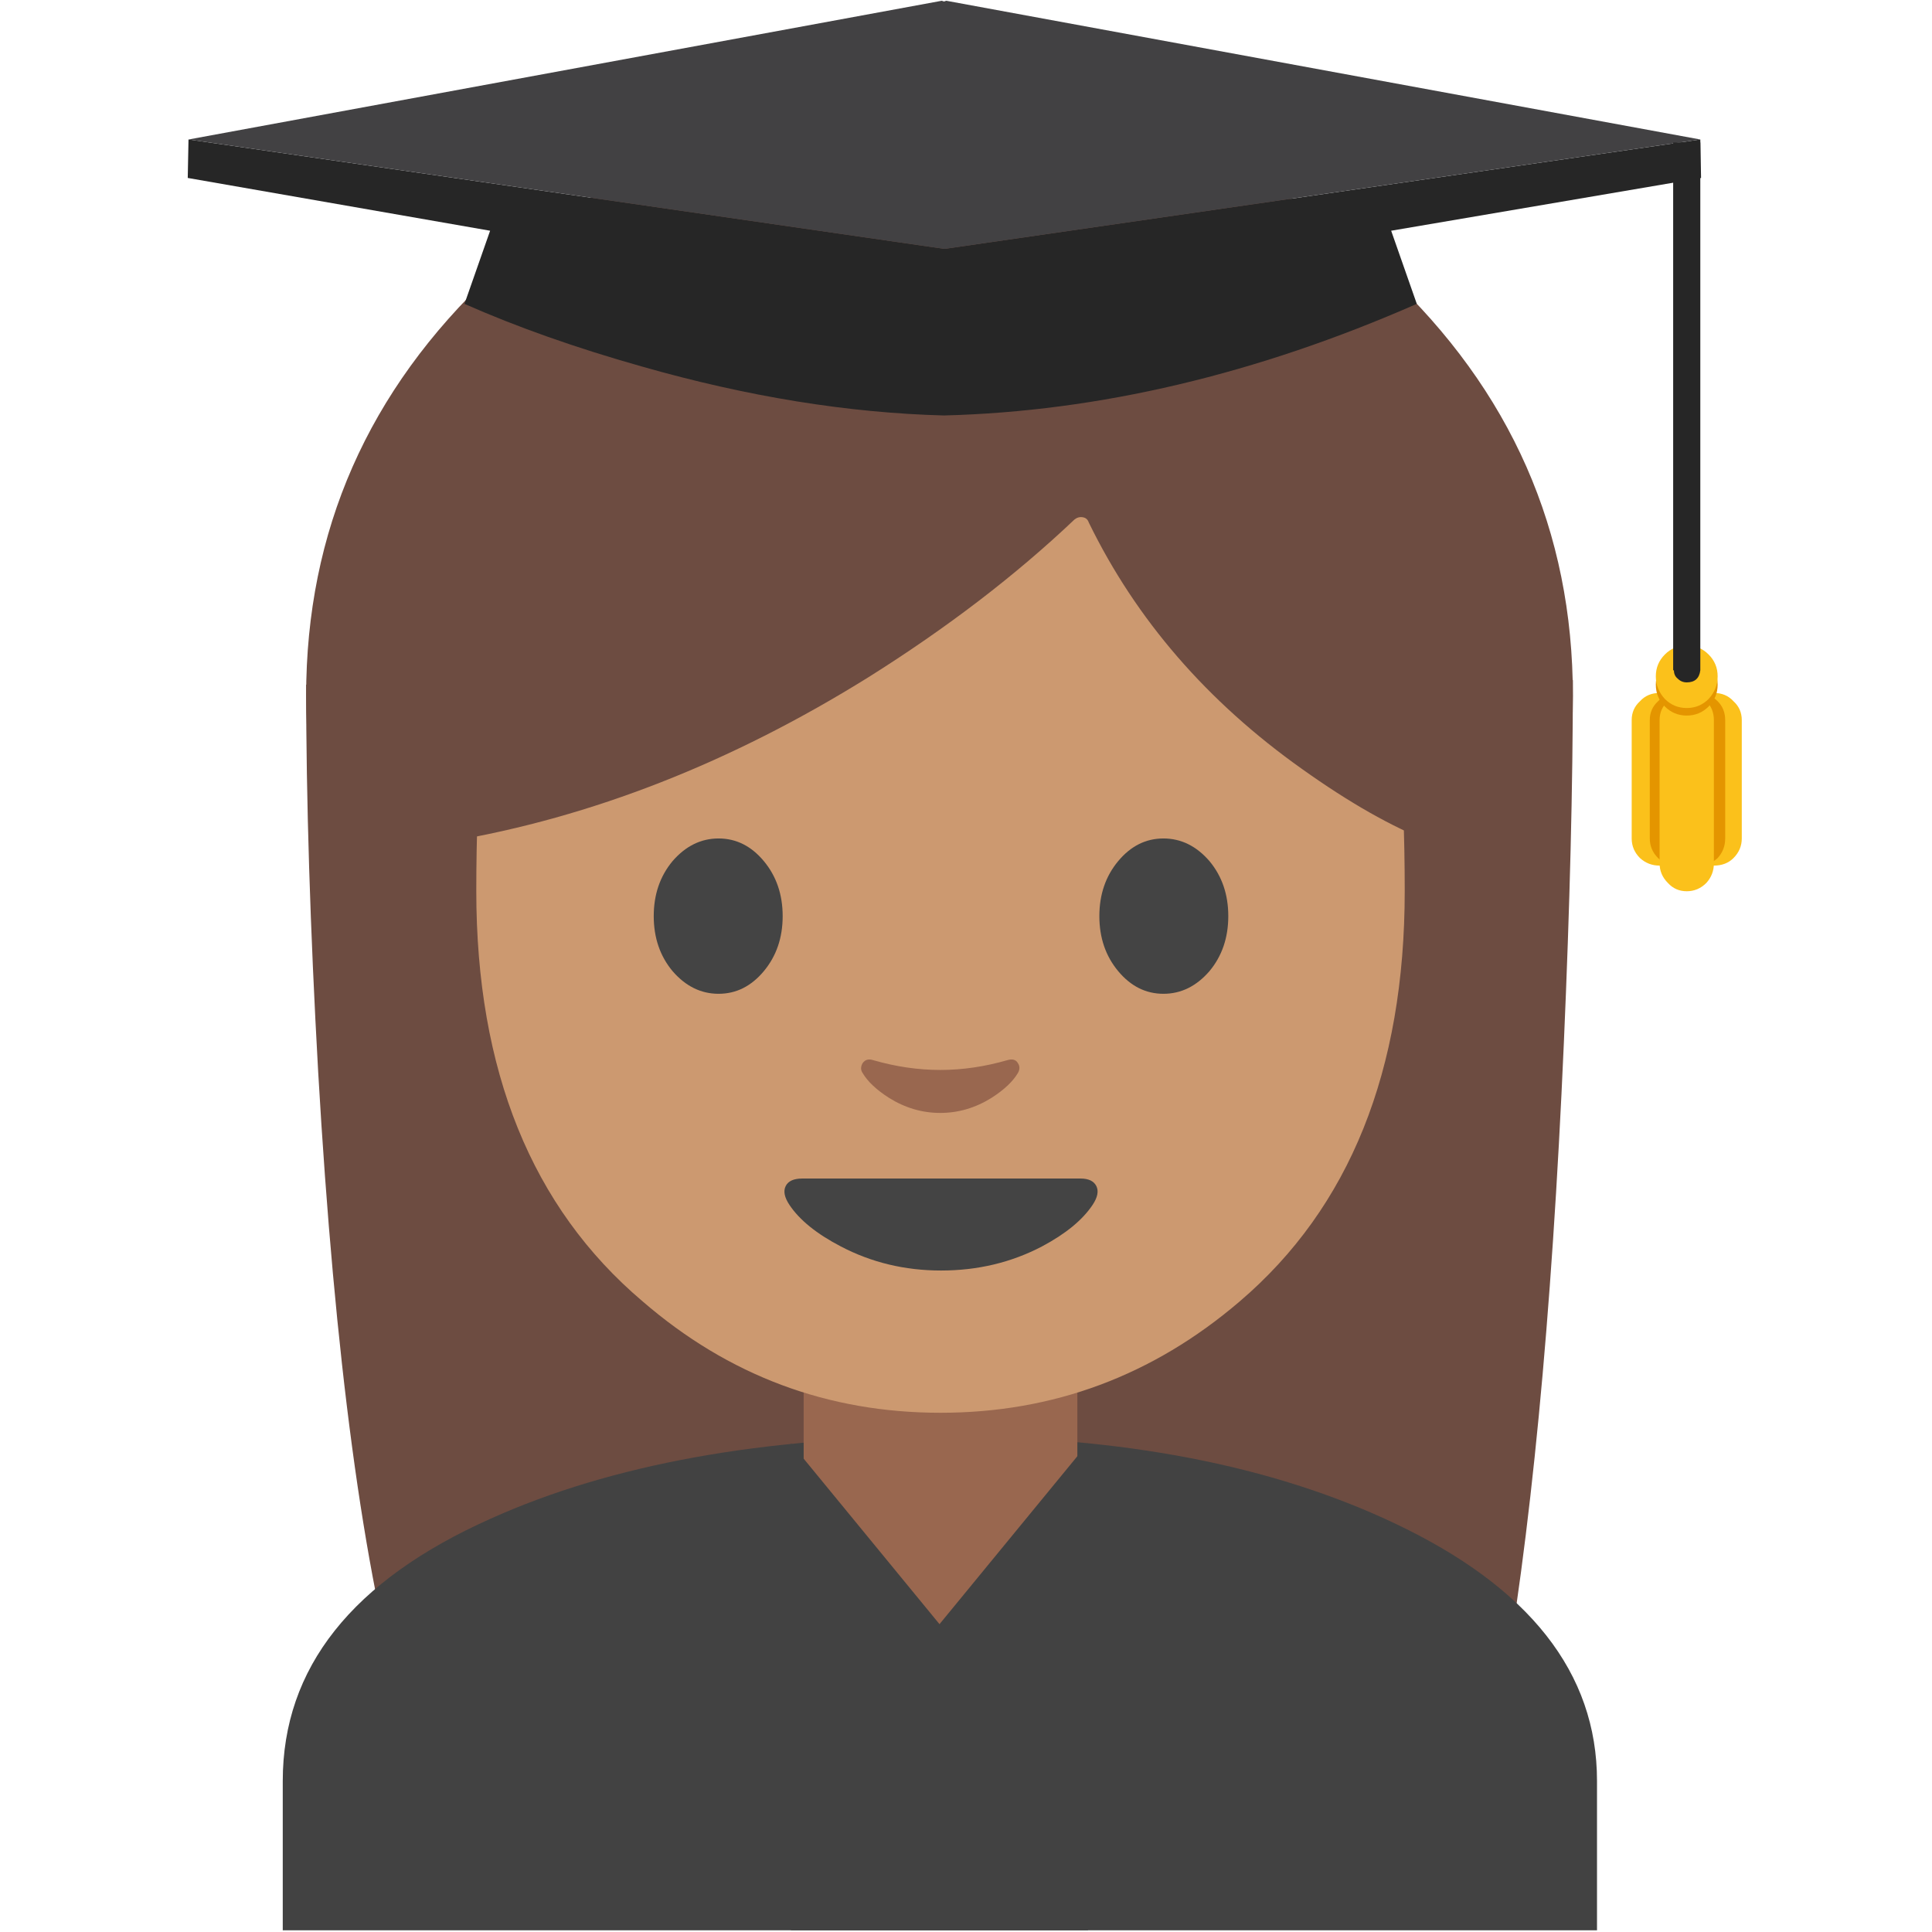 <svg xmlns="http://www.w3.org/2000/svg" xmlns:xlink="http://www.w3.org/1999/xlink" preserveAspectRatio="none" viewBox="0 0 72 72"><defs><path fill="#6D4C41" d="M103.7 69.2q.6-13.7.6-24.1l-84 .3q0 11.45.8 25.7 1.65 28.5 5.7 42.45l72.65-.3q3.05-16.65 4.25-44.05z" id="a"/><path fill="#424242" d="M32.55 100.7q-13.8 6.15-13.8 17.4v9.9h87.15v-9.9q0-10.75-13.45-17.1-12.15-5.75-29.8-5.75-18.1.05-30.1 5.45z" id="b"/><path fill="#6D4C41" d="M104.3 46.15q0-16.4-12.3-27.95T62.3 6.65q-17.4 0-29.7 11.55T20.3 46.15q0 16.35 12.3 27.95 12.3 11.55 29.7 11.55T92 74.1q12.3-11.6 12.3-27.95z" id="c"/><path fill="#99674F" d="M40.15 50.75h-10.2v5.4q0 1.85 1.35 3.15 1.4 1.3 3.3 1.3h.9q1.95 0 3.3-1.3 1.35-1.3 1.35-3.15v-5.4z" id="d"/><path fill="#CC9970" d="M46.2 48.5q6.15-5.25 6.15-15.3 0-12.3-3.55-18.4-4.1-7.15-13.75-7.15t-13.8 7.15q-3.5 6.1-3.5 18.4 0 10.05 6.2 15.3 4.8 4.15 11.1 4.15T46.2 48.5z" id="e"/><path fill="#444444" d="M53.2 78.15q-.85 0-1.1.5-.25.5.25 1.25 1 1.5 3.4 2.75 3.05 1.6 6.65 1.6 3.65 0 6.7-1.6 2.35-1.25 3.35-2.75.5-.75.25-1.25t-1.05-.5H53.2z" id="f"/><path fill="#444444" d="M51.9 60.75q0-2.15-1.25-3.65t-3-1.5q-1.75 0-3.05 1.5-1.25 1.5-1.25 3.65t1.25 3.65q1.3 1.5 3.05 1.5 1.75 0 3-1.5t1.25-3.65z" id="g"/><path fill="#444444" d="M74.15 57.1q-1.25 1.5-1.25 3.65t1.25 3.65q1.25 1.5 3 1.5t3.05-1.5q1.25-1.5 1.25-3.65T80.2 57.1q-1.3-1.5-3.05-1.5-1.75 0-3 1.5z" id="h"/><path fill="#99674F" d="M67.5 70.5q-.2-.35-.7-.2-2.25.65-4.45.65t-4.45-.65q-.45-.15-.7.2-.2.35 0 .65.5.85 1.75 1.65 1.6 1 3.4 1 1.8 0 3.4-1Q67 72 67.5 71.15q.2-.35 0-.65z" id="i"/><path fill="#6D4C41" d="M94.8 26.6q-2.4-4.85-7.65-9.7Q76.6 7.2 62.3 7.2q-14.35 0-24.85 9.5-5.25 4.7-7.65 9.45V55.8q14.15-2.4 27.8-10.9 7.8-4.9 13.65-10.45.25-.2.55-.15.3.05.4.35Q76.9 44.3 86.35 51q4.7 3.35 8.45 4.8V26.6z" id="j"/><path fill="#262626" d="M92.25 15.3l20.55-3.5-.05-2.55-50.1 7.25h-.05L12.5 9.25l-.05 2.55 20.05 3.5-1.7 4.85q5.2 2.3 11.75 4.15 10.5 3 20.05 3.25 15.4-.4 31.35-7.4l-1.7-4.85z" id="k"/><path fill="#424143" d="M62.6 16.5h.05l50.1-7.25-50-9.2-.15.05-.15-.05-49.95 9.2 50.1 7.25z" id="l"/><path fill="#FBC11B" d="M114.95 46.5q-.5-.55-1.3-.55-.75 0-1.25.55-.55.5-.55 1.25v7.85q0 .75.55 1.3.5.5 1.25.5.8 0 1.3-.5.55-.55.55-1.3v-7.85q0-.75-.55-1.25z" id="m"/><path fill="#FBC11B" d="M111.35 46.5q-.55-.55-1.3-.55-.8 0-1.3.55-.55.5-.55 1.25v7.85q0 .75.55 1.3.55.5 1.3.5t1.3-.5q.5-.55.5-1.3v-7.85q0-.75-.5-1.25z" id="n"/><path fill="#E49500" d="M112.5 46.5q-.55-.55-1.3-.55t-1.25.55q-.55.5-.55 1.25v7.85q0 .75.55 1.3.5.5 1.25.5t1.3-.5q.5-.55.5-1.3v-7.85q0-.75-.5-1.25z" id="o"/><path fill="#E49500" d="M113.9 46.5q-.55-.55-1.3-.55-.8 0-1.3.55-.55.5-.55 1.25v7.85q0 .75.55 1.3.55.5 1.3.5t1.3-.5q.5-.55.5-1.3v-7.85q0-.75-.5-1.25z" id="p"/><path fill="#FBC11B" d="M113.15 46.5q-.55-.55-1.3-.55t-1.25.55q-.55.5-.55 1.25v9.5q0 .75.55 1.3.5.55 1.25.55t1.3-.55q.5-.55.5-1.3v-9.5q0-.75-.5-1.25z" id="q"/><path fill="#E49500" d="M111.85 43.35q-.85 0-1.45.6t-.6 1.45q0 .85.6 1.45t1.45.6q.85 0 1.45-.6t.6-1.45q0-.85-.6-1.45t-1.45-.6z" id="r"/><path fill="#FBC11B" d="M111.85 42.8q-.85 0-1.45.6t-.6 1.45q0 .85.6 1.5.6.6 1.45.6t1.45-.6q.6-.65.6-1.5t-.6-1.45q-.6-.6-1.45-.6z" id="s"/><path fill="#262626" d="M110.95 9.45v35h.05q0 .35.25.55.25.25.6.25.8 0 .9-.8v-35h-1.8z" id="t"/><path fill="#424242" d="M52.45 128h19.7V95.7l-9.85 12-9.85-12V128z" id="u"/></defs><use xlink:href="#a" transform="scale(.562)"/><use xlink:href="#b" transform="scale(.562)"/><use xlink:href="#c" transform="scale(.562)"/><use xlink:href="#d"/><use xlink:href="#e"/><use xlink:href="#f" transform="scale(.562)"/><use xlink:href="#g" transform="scale(.562)"/><use xlink:href="#h" transform="scale(.562)"/><use xlink:href="#i" transform="scale(.562)"/><use xlink:href="#j" transform="scale(.562)"/><use xlink:href="#k" transform="scale(.562)"/><use xlink:href="#l" transform="scale(.562)"/><use xlink:href="#m" transform="scale(.562)"/><use xlink:href="#n" transform="scale(.562)"/><use xlink:href="#o" transform="scale(.562)"/><use xlink:href="#p" transform="scale(.562)"/><use xlink:href="#q" transform="scale(.562)"/><use xlink:href="#r" transform="scale(.562)"/><use xlink:href="#s" transform="scale(.562)"/><use xlink:href="#t" transform="scale(.562)"/><use xlink:href="#u" transform="scale(.562)"/></svg>